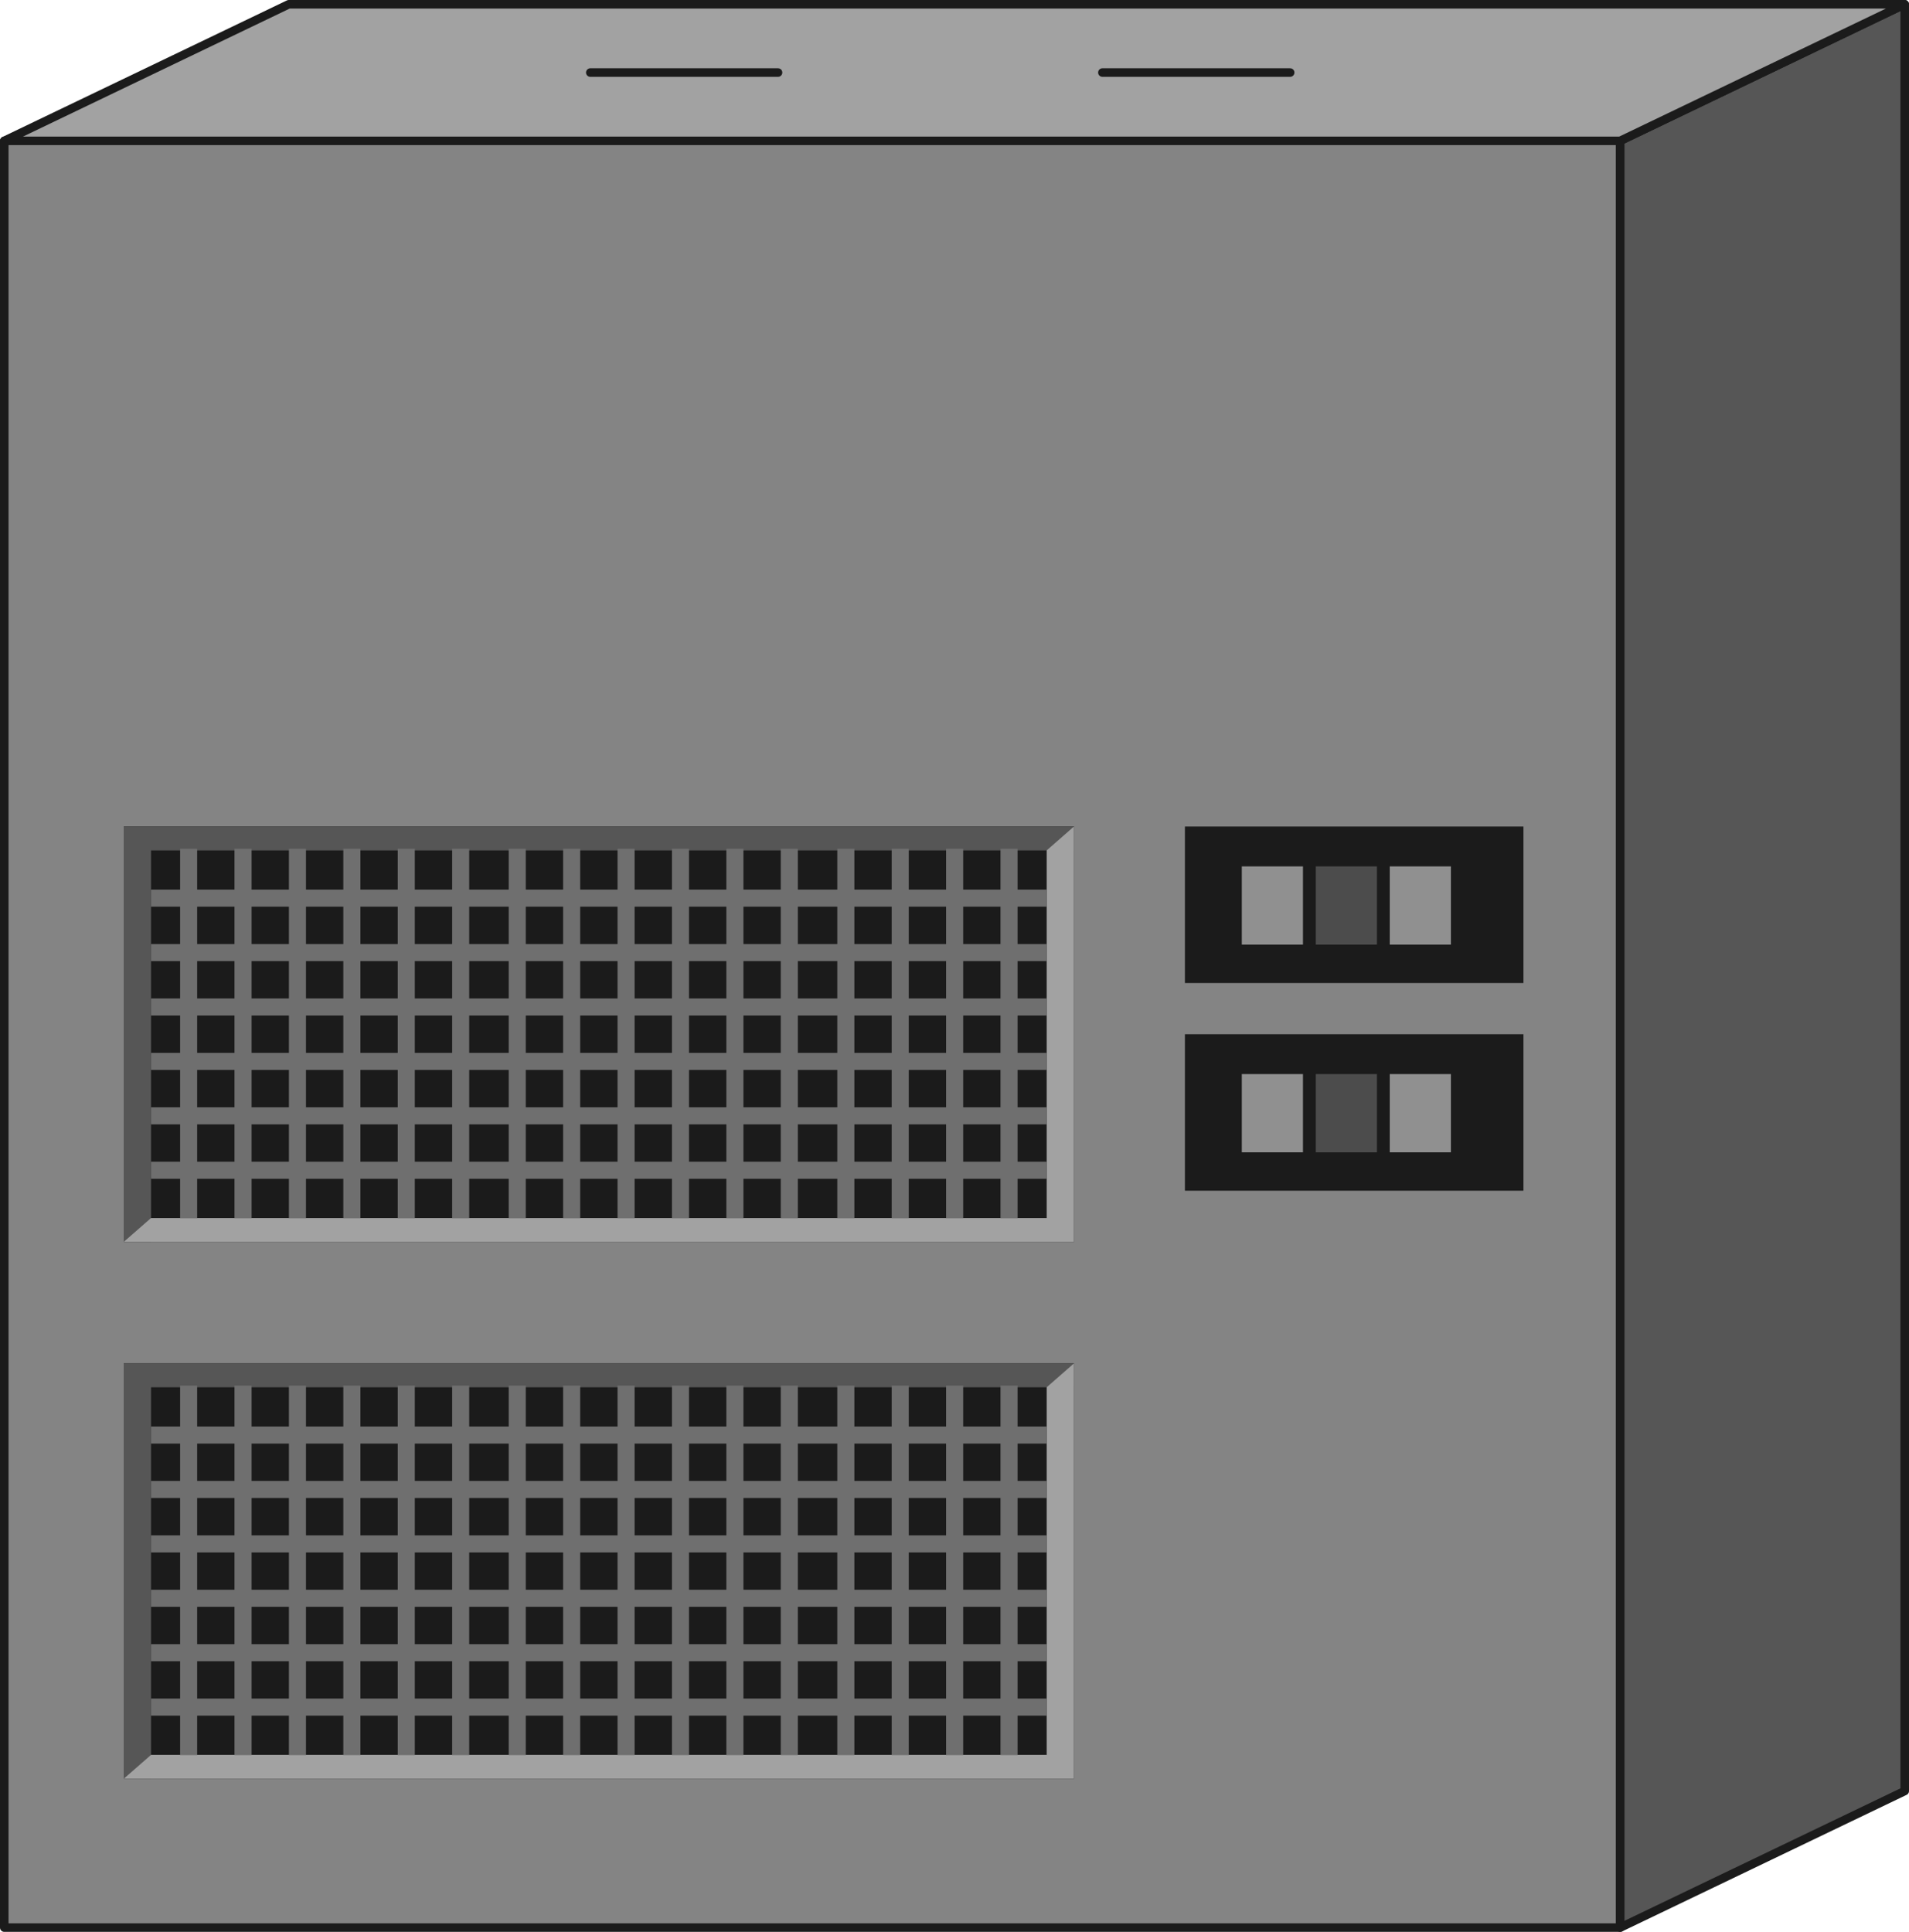 <?xml version="1.0" encoding="UTF-8" standalone="no"?>
<svg
   xmlns:dc="http://purl.org/dc/elements/1.1/"
   xmlns:cc="http://creativecommons.org/ns#"
   xmlns:rdf="http://www.w3.org/1999/02/22-rdf-syntax-ns#"
   xmlns:svg="http://www.w3.org/2000/svg"
   xmlns="http://www.w3.org/2000/svg"
   xmlns:sodipodi="http://sodipodi.sourceforge.net/DTD/sodipodi-0.dtd"
   xmlns:inkscape="http://www.inkscape.org/namespaces/inkscape"
   version="1.1"
   id="图层_1"
   x="0px"
   y="0px"
   width="111.833px"
   height="113.167px"
   viewBox="513.367 391.749 111.833 113.167"
   enable-background="new 513.367 391.749 111.833 113.167"
   xml:space="preserve"
   sodipodi:docname="成品设备-14.svg"><defs
   id="defs169" /><sodipodi:namedview
   pagecolor="#ffffff"
   bordercolor="#666666"
   borderopacity="1"
   objecttolerance="10"
   gridtolerance="10"
   guidetolerance="10"
   inkscape:pageopacity="0"
   inkscape:pageshadow="2"
   inkscape:window-width="640"
   inkscape:window-height="480"
   id="namedview167" />
<g
   id="g164">
	
		<rect
   x="513.617"
   y="399.999"
   fill="#848484"
   stroke="#1B1B1B"
   stroke-width="0.5"
   stroke-linecap="round"
   stroke-linejoin="round"
   stroke-miterlimit="10"
   width="94.666"
   height="104.667"
   id="rect2" />
	
		<polygon
   fill="#565656"
   stroke="#1B1B1B"
   stroke-width="0.5"
   stroke-linecap="round"
   stroke-linejoin="round"
   stroke-miterlimit="10"
   points="   624.95,496.666 608.283,504.666 608.283,399.999 624.95,391.999  "
   id="polygon4" />
	
		<polygon
   fill="#A2A2A2"
   stroke="#1B1B1B"
   stroke-width="0.5"
   stroke-linecap="round"
   stroke-linejoin="round"
   stroke-miterlimit="10"
   points="   624.95,391.999 530.284,391.999 513.617,399.999 608.283,399.999  "
   id="polygon6" />
	
		<line
   fill="none"
   stroke="#1B1B1B"
   stroke-width="0.5"
   stroke-linecap="round"
   stroke-linejoin="round"
   stroke-miterlimit="10"
   x1="547.947"
   y1="395.999"
   x2="558.947"
   y2="395.999"
   id="line8" />
	
		<line
   fill="none"
   stroke="#1B1B1B"
   stroke-width="0.5"
   stroke-linecap="round"
   stroke-linejoin="round"
   stroke-miterlimit="10"
   x1="577.947"
   y1="395.999"
   x2="588.947"
   y2="395.999"
   id="line10" />
	<rect
   x="582.782"
   y="440.166"
   fill="#1B1B1B"
   width="19.832"
   height="9.167"
   id="rect12" />
	<rect
   x="586.115"
   y="442.501"
   fill="#909090"
   width="3.583"
   height="4.583"
   id="rect14" />
	<rect
   x="590.448"
   y="442.501"
   fill="#4C4C4C"
   width="3.583"
   height="4.583"
   id="rect16" />
	<rect
   x="594.781"
   y="442.501"
   fill="#909090"
   width="3.583"
   height="4.583"
   id="rect18" />
	<rect
   x="582.782"
   y="452.333"
   fill="#1B1B1B"
   width="19.832"
   height="9.167"
   id="rect20" />
	<rect
   x="586.115"
   y="454.668"
   fill="#909090"
   width="3.583"
   height="4.583"
   id="rect22" />
	<rect
   x="590.448"
   y="454.668"
   fill="#4C4C4C"
   width="3.583"
   height="4.583"
   id="rect24" />
	<rect
   x="594.781"
   y="454.668"
   fill="#909090"
   width="3.583"
   height="4.583"
   id="rect26" />
	<g
   id="g94">
		<rect
   x="520.615"
   y="440.166"
   fill="#1B1B1B"
   width="55.667"
   height="24.333"
   id="rect28" />
		<polygon
   fill="#565656"
   points="522.215,441.565 576.282,441.565 576.282,440.166 520.615,440.166 520.615,464.499     522.215,464.499   "
   id="polygon30" />
		<polygon
   fill="#A2A2A2"
   points="574.683,463.1 522.215,463.1 520.615,464.499 576.282,464.499 576.282,440.166 574.683,441.565       "
   id="polygon32" />
		<g
   id="g58">
			<g
   id="g36">
				<rect
   x="522.215"
   y="443.863"
   fill="#6F6F6F"
   width="52.468"
   height="1"
   id="rect34" />
			</g>
			<g
   id="g40">
				<rect
   x="522.215"
   y="447.051"
   fill="#6F6F6F"
   width="52.468"
   height="1"
   id="rect38" />
			</g>
			<g
   id="g44">
				<rect
   x="522.215"
   y="450.238"
   fill="#6F6F6F"
   width="52.468"
   height="1"
   id="rect42" />
			</g>
			<g
   id="g48">
				<rect
   x="522.215"
   y="453.426"
   fill="#6F6F6F"
   width="52.468"
   height="1"
   id="rect46" />
			</g>
			<g
   id="g52">
				<rect
   x="522.215"
   y="456.613"
   fill="#6F6F6F"
   width="52.468"
   height="1"
   id="rect50" />
			</g>
			<g
   id="g56">
				<rect
   x="522.215"
   y="459.801"
   fill="#6F6F6F"
   width="52.468"
   height="1"
   id="rect54" />
			</g>
		</g>
		<g
   id="g92">
			<rect
   x="523.918"
   y="441.47"
   fill="#6F6F6F"
   width="1"
   height="21.64"
   id="rect60" />
			<rect
   x="527.105"
   y="441.47"
   fill="#6F6F6F"
   width="1"
   height="21.64"
   id="rect62" />
			<rect
   x="530.293"
   y="441.47"
   fill="#6F6F6F"
   width="1"
   height="21.64"
   id="rect64" />
			<rect
   x="533.48"
   y="441.47"
   fill="#6F6F6F"
   width="1"
   height="21.64"
   id="rect66" />
			<rect
   x="536.668"
   y="441.47"
   fill="#6F6F6F"
   width="1"
   height="21.64"
   id="rect68" />
			<rect
   x="539.855"
   y="441.47"
   fill="#6F6F6F"
   width="1"
   height="21.64"
   id="rect70" />
			<rect
   x="543.168"
   y="441.47"
   fill="#6F6F6F"
   width="1"
   height="21.64"
   id="rect72" />
			<rect
   x="546.355"
   y="441.47"
   fill="#6F6F6F"
   width="1"
   height="21.64"
   id="rect74" />
			<rect
   x="549.543"
   y="441.47"
   fill="#6F6F6F"
   width="1"
   height="21.64"
   id="rect76" />
			<rect
   x="552.73"
   y="441.47"
   fill="#6F6F6F"
   width="1"
   height="21.64"
   id="rect78" />
			<rect
   x="555.918"
   y="441.47"
   fill="#6F6F6F"
   width="1"
   height="21.64"
   id="rect80" />
			<rect
   x="559.105"
   y="441.47"
   fill="#6F6F6F"
   width="1"
   height="21.64"
   id="rect82" />
			<rect
   x="562.418"
   y="441.47"
   fill="#6F6F6F"
   width="1"
   height="21.64"
   id="rect84" />
			<rect
   x="565.605"
   y="441.47"
   fill="#6F6F6F"
   width="1"
   height="21.64"
   id="rect86" />
			<rect
   x="568.793"
   y="441.47"
   fill="#6F6F6F"
   width="1"
   height="21.64"
   id="rect88" />
			<rect
   x="571.98"
   y="441.47"
   fill="#6F6F6F"
   width="1"
   height="21.64"
   id="rect90" />
		</g>
	</g>
	<g
   id="g162">
		<rect
   x="520.615"
   y="471.615"
   fill="#1B1B1B"
   width="55.667"
   height="24.333"
   id="rect96" />
		<polygon
   fill="#565656"
   points="522.215,473.015 576.282,473.015 576.282,471.615 520.615,471.615 520.615,495.948     522.215,495.948   "
   id="polygon98" />
		<polygon
   fill="#A2A2A2"
   points="574.683,494.549 522.215,494.549 520.615,495.948 576.282,495.948 576.282,471.615     574.683,473.015   "
   id="polygon100" />
		<g
   id="g126">
			<g
   id="g104">
				<rect
   x="522.215"
   y="475.313"
   fill="#6F6F6F"
   width="52.468"
   height="1"
   id="rect102" />
			</g>
			<g
   id="g108">
				<rect
   x="522.215"
   y="478.5"
   fill="#6F6F6F"
   width="52.468"
   height="1"
   id="rect106" />
			</g>
			<g
   id="g112">
				<rect
   x="522.215"
   y="481.688"
   fill="#6F6F6F"
   width="52.468"
   height="1"
   id="rect110" />
			</g>
			<g
   id="g116">
				<rect
   x="522.215"
   y="484.875"
   fill="#6F6F6F"
   width="52.468"
   height="1"
   id="rect114" />
			</g>
			<g
   id="g120">
				<rect
   x="522.215"
   y="488.063"
   fill="#6F6F6F"
   width="52.468"
   height="1"
   id="rect118" />
			</g>
			<g
   id="g124">
				<rect
   x="522.215"
   y="491.25"
   fill="#6F6F6F"
   width="52.468"
   height="1"
   id="rect122" />
			</g>
		</g>
		<g
   id="g160">
			<rect
   x="523.918"
   y="472.919"
   fill="#6F6F6F"
   width="1"
   height="21.639"
   id="rect128" />
			<rect
   x="527.105"
   y="472.919"
   fill="#6F6F6F"
   width="1"
   height="21.639"
   id="rect130" />
			<rect
   x="530.293"
   y="472.919"
   fill="#6F6F6F"
   width="1"
   height="21.639"
   id="rect132" />
			<rect
   x="533.48"
   y="472.919"
   fill="#6F6F6F"
   width="1"
   height="21.639"
   id="rect134" />
			<rect
   x="536.668"
   y="472.919"
   fill="#6F6F6F"
   width="1"
   height="21.639"
   id="rect136" />
			<rect
   x="539.855"
   y="472.919"
   fill="#6F6F6F"
   width="1"
   height="21.639"
   id="rect138" />
			<rect
   x="543.168"
   y="472.919"
   fill="#6F6F6F"
   width="1"
   height="21.639"
   id="rect140" />
			<rect
   x="546.355"
   y="472.919"
   fill="#6F6F6F"
   width="1"
   height="21.639"
   id="rect142" />
			<rect
   x="549.543"
   y="472.919"
   fill="#6F6F6F"
   width="1"
   height="21.639"
   id="rect144" />
			<rect
   x="552.73"
   y="472.919"
   fill="#6F6F6F"
   width="1"
   height="21.639"
   id="rect146" />
			<rect
   x="555.918"
   y="472.919"
   fill="#6F6F6F"
   width="1"
   height="21.639"
   id="rect148" />
			<rect
   x="559.105"
   y="472.919"
   fill="#6F6F6F"
   width="1"
   height="21.639"
   id="rect150" />
			<rect
   x="562.418"
   y="472.919"
   fill="#6F6F6F"
   width="1"
   height="21.639"
   id="rect152" />
			<rect
   x="565.605"
   y="472.919"
   fill="#6F6F6F"
   width="1"
   height="21.639"
   id="rect154" />
			<rect
   x="568.793"
   y="472.919"
   fill="#6F6F6F"
   width="1"
   height="21.639"
   id="rect156" />
			<rect
   x="571.98"
   y="472.919"
   fill="#6F6F6F"
   width="1"
   height="21.639"
   id="rect158" />
		</g>
	</g>
</g>
</svg>
